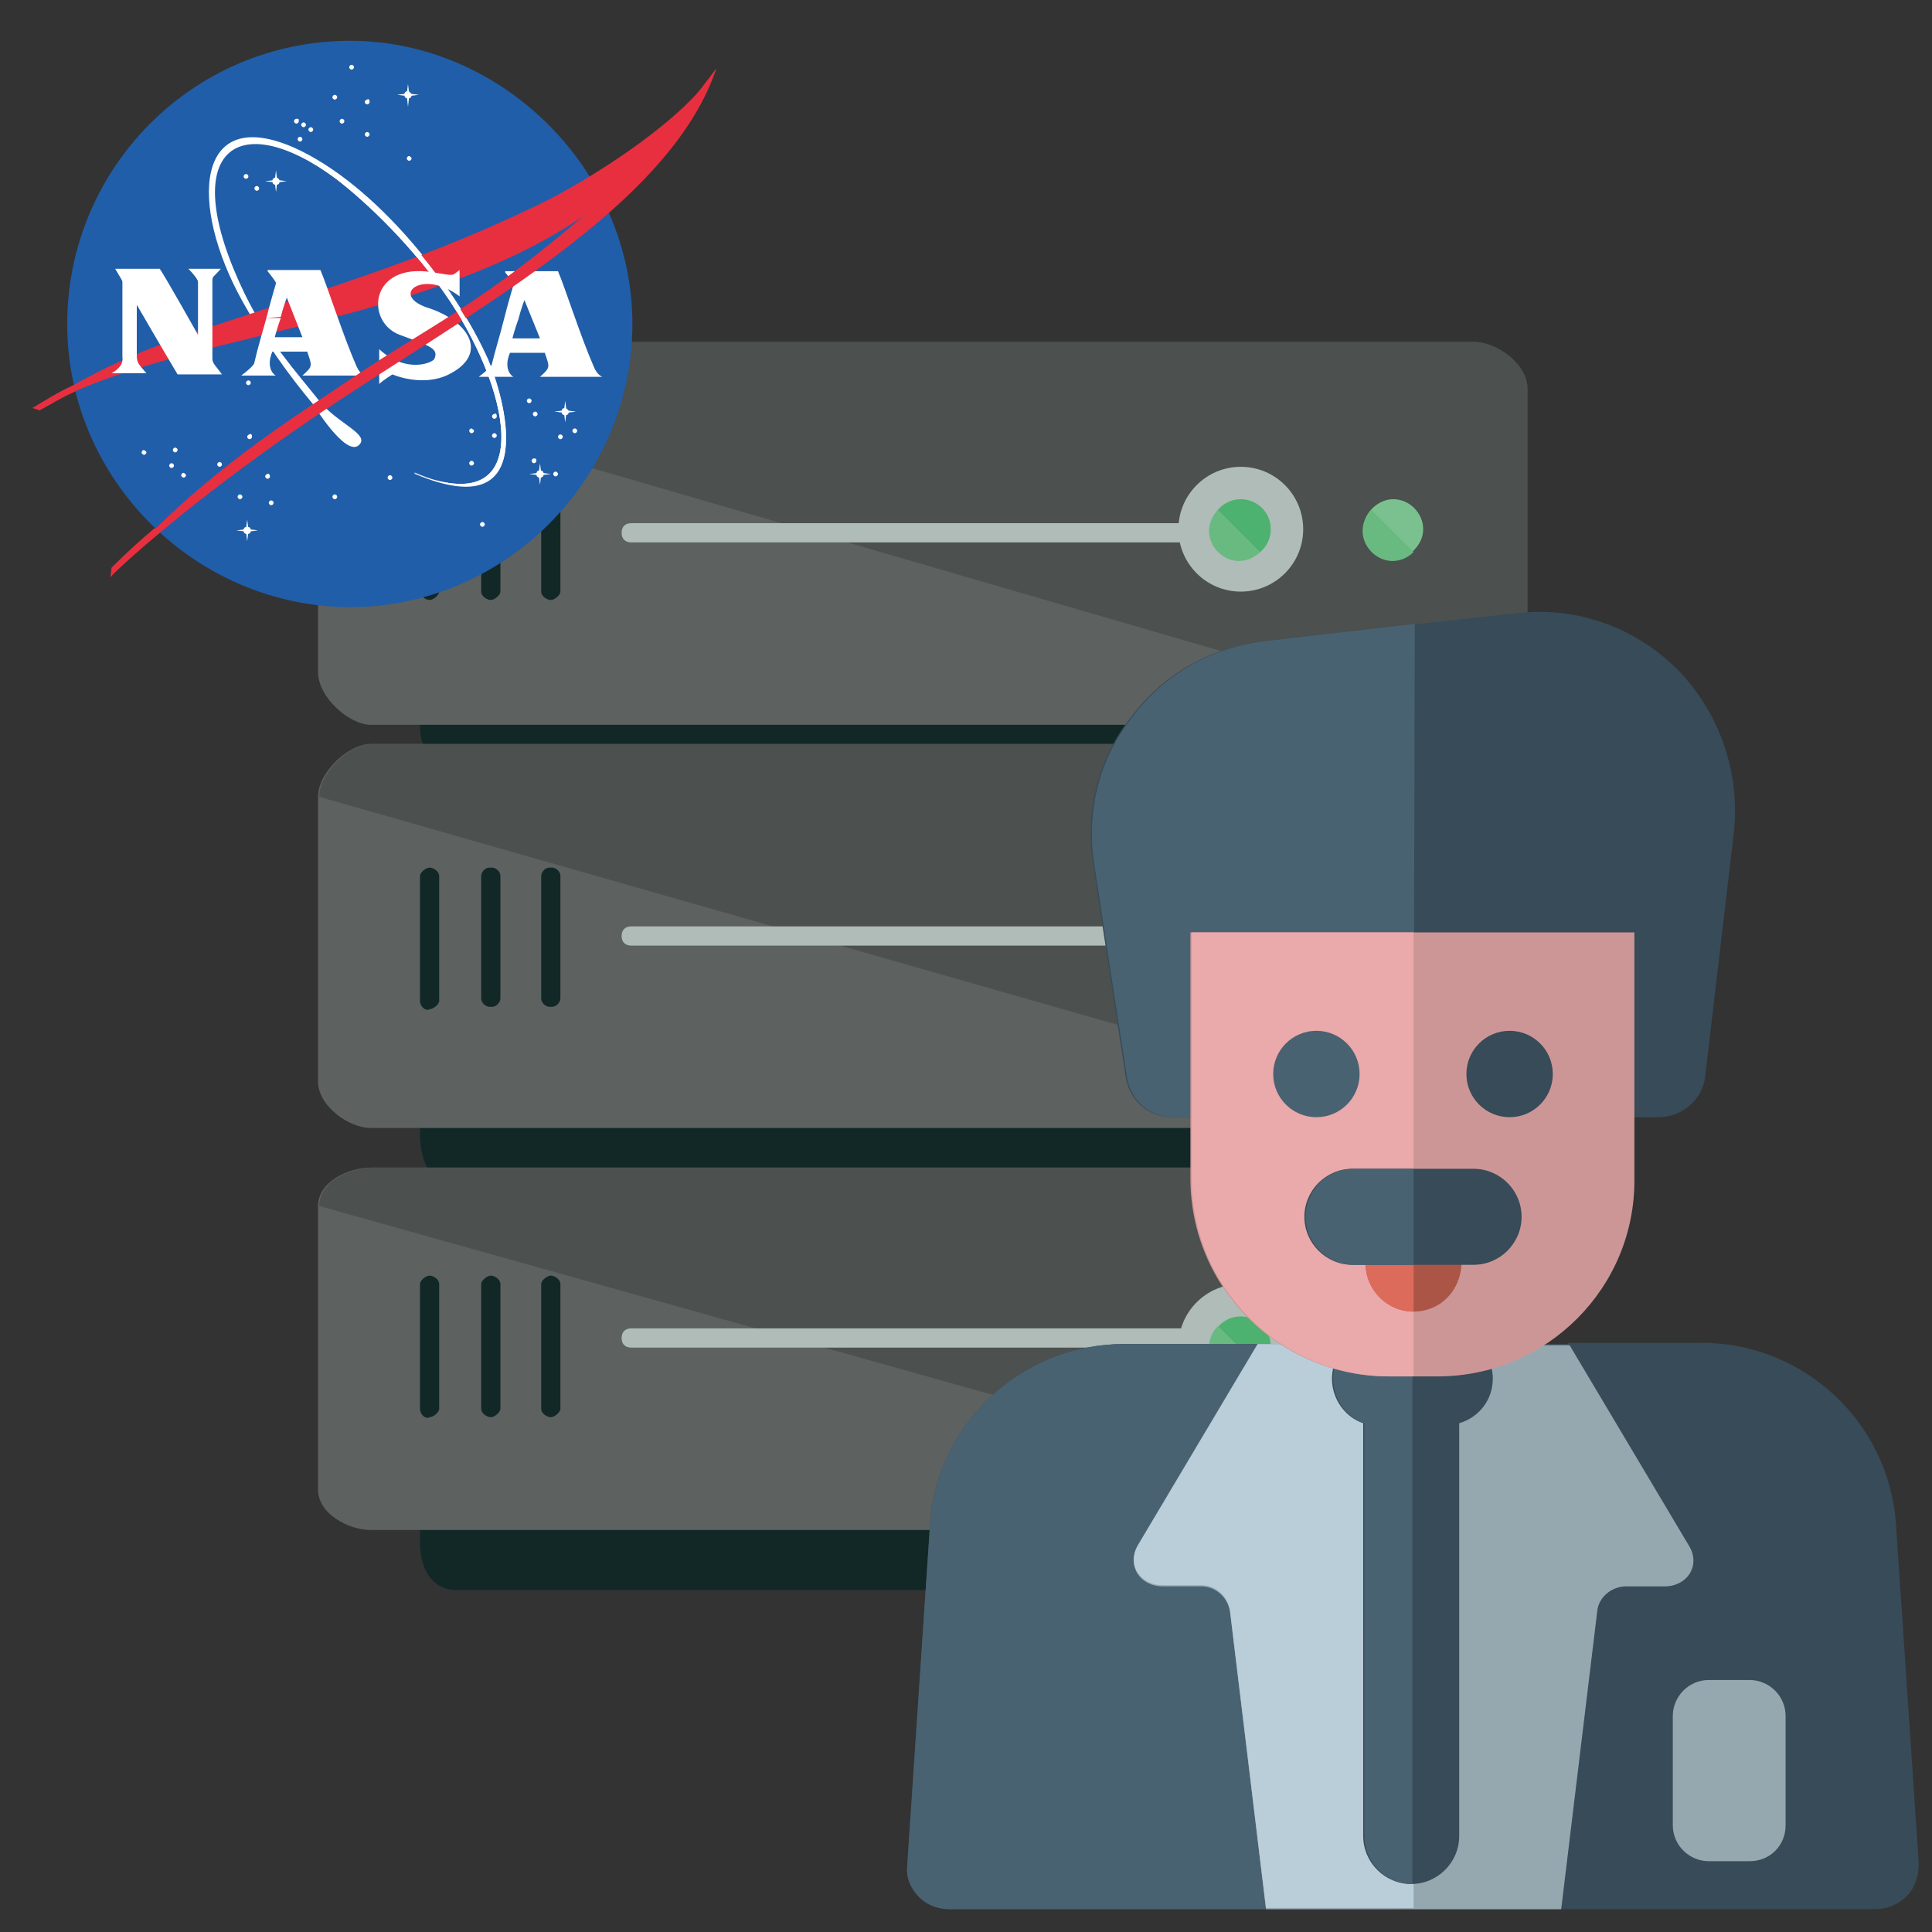 <?xml version="1.0" encoding="utf-8"?>
<!-- Generator: Adobe Illustrator 19.2.0, SVG Export Plug-In . SVG Version: 6.00 Build 0)  -->
<svg version="1.0" xmlns="http://www.w3.org/2000/svg" xmlns:xlink="http://www.w3.org/1999/xlink" x="0px" y="0px"
	 viewBox="0 0 161 161" style="enable-background:new 0 0 161 161;" xml:space="preserve">
<rect x="0" y="0" width="161" height="161" fill="#333333" stroke="none"/>
<style type="text/css">
	.st0{fill:#112827;}
	.st1{fill:#5D6160;}
	.st2{fill:#4C504F;}
	.st3{fill:#AFBCB8;}
	.st4{fill:#4DB26F;}
	.st5{fill:#69BA81;}
	.st6{fill:#7BC18F;}
	.st7{fill:#374B58;}
	.st8{fill:#496272;}
	.st9{fill:#95A8B0;}
	.st10{fill:#B9CED9;}
	.st11{fill:#CD9696;}
	.st12{fill:#EAA9AA;}
	.st13{fill:#AB5547;}
	.st14{fill:#DD6B5B;}
	.st15{fill:#205EA9;}
	.st16{fill:#FFFFFF;}
	.st17{fill:#E72F40;}
</style>
<g id="Calque_1">
	<g>
		<path class="st0" d="M118.8,60.5c0,2-1,3.2-3,3.2H38c-2,0-3-1.2-3-3.2V57c0-2,1-3.4,3-3.4h77.8c2,0,3,1.3,3,3.4V60.5z"/>
		<path class="st1" d="M127.2,56c0,2-2.5,4.4-4.4,4.4H30.9c-1.8,0-4.4-2.3-4.4-4.4V32.4c0-2,2.5-3.9,4.4-3.9h91.9
			c1.8,0,4.4,1.8,4.4,3.9V56z"/>
		<path class="st2" d="M26.6,32.4c0-2,2.5-3.9,4.4-3.9h91.9c1.8,0,4.4,1.8,4.4,3.9V56c0,2-2.5,4.4-4.4,4.4"/>
		<g>
			<path class="st0" d="M36.6,49.3c0,0.3-0.5,0.7-0.8,0.7l0,0c-0.3,0-0.8-0.3-0.8-0.7V38.9c0-0.3,0.5-0.7,0.8-0.7l0,0
				c0.3,0,0.8,0.3,0.8,0.7V49.3z"/>
			<path class="st0" d="M41.7,49.3c0,0.3-0.5,0.7-0.8,0.7l0,0c-0.3,0-0.8-0.3-0.8-0.7V38.9c0-0.3,0.5-0.7,0.8-0.7l0,0
				c0.3,0,0.8,0.3,0.8,0.7V49.3z"/>
			<path class="st0" d="M46.7,49.3c0,0.3-0.5,0.7-0.8,0.7l0,0c-0.3,0-0.8-0.3-0.8-0.7V38.9c0-0.3,0.5-0.7,0.8-0.7l0,0
				c0.3,0,0.8,0.3,0.8,0.7V49.3z"/>
		</g>
		<g>
			<path class="st3" d="M103.7,44.4c0,0.5-0.3,0.8-0.8,0.8H52.6c-0.5,0-0.8-0.3-0.8-0.8l0,0c0-0.5,0.3-0.8,0.8-0.8h50.1
				C103.4,43.6,103.7,43.9,103.7,44.4L103.7,44.4z"/>
			<circle class="st3" cx="103.4" cy="44.1" r="5.2"/>
		</g>
		<circle class="st4" cx="103.4" cy="44.1" r="2.5"/>
		<path class="st5" d="M105,46c-1,1-2.5,1-3.5,0c-1-1-1-2.5,0-3.5"/>
		<path class="st6" d="M118.6,44.1c0,1.3-1.2,2.5-2.5,2.5c-1.3,0-2.5-1.2-2.5-2.5c0-1.3,1.2-2.5,2.5-2.5
			C117.5,41.6,118.6,42.8,118.6,44.1z"/>
		<path class="st5" d="M117.8,46c-1,1-2.5,1-3.5,0c-1-1-1-2.5,0-3.5"/>
		<path class="st0" d="M118.8,94.6c0,2-1,4.4-3,4.4H38c-2,0-3-2.3-3-4.4v-3.5c0-2,1-3.9,3-3.9h77.8c2,0,3,1.8,3,3.9V94.6z"/>
		<path class="st1" d="M127.2,90.1c0,2-2.5,3.9-4.4,3.9H30.9c-1.8,0-4.4-1.8-4.4-3.9V66.4c0-2,2.5-4.4,4.4-4.4h91.9
			c2,0,4.4,2.3,4.4,4.4V90.1L127.2,90.1z"/>
		<path class="st2" d="M26.6,66.4c0-2,2.5-4.4,4.4-4.4h91.9c2,0,4.4,2.3,4.4,4.4v23.6c0,2-2.5,3.9-4.4,3.9"/>
		<g>
			<path class="st0" d="M36.6,83.4c0,0.3-0.5,0.7-0.8,0.7l0,0c-0.3,0.2-0.8-0.2-0.8-0.7V73c0-0.3,0.5-0.7,0.8-0.7l0,0
				c0.3,0,0.8,0.3,0.8,0.7V83.4z"/>
			<path class="st0" d="M41.7,83.2c0,0.3-0.3,0.7-0.7,0.7h-0.2c-0.3,0-0.7-0.3-0.7-0.7V73c0-0.3,0.3-0.7,0.7-0.7H41
				c0.3,0,0.7,0.3,0.7,0.7V83.2z"/>
			<path class="st0" d="M46.7,83.2c0,0.3-0.3,0.7-0.7,0.7h-0.2c-0.3,0-0.7-0.3-0.7-0.7V73c0-0.3,0.3-0.7,0.7-0.7H46
				c0.3,0,0.7,0.3,0.7,0.7V83.2z"/>
		</g>
		<g>
			<path class="st3" d="M103.2,78c0,0.5-0.3,0.8-0.8,0.8H52.6c-0.5,0-0.8-0.3-0.8-0.8l0,0c0-0.5,0.3-0.8,0.8-0.8h49.8
				C102.9,77.1,103.2,77.5,103.2,78L103.2,78z"/>
			<circle class="st3" cx="103.4" cy="78.2" r="5.2"/>
		</g>
		<circle class="st4" cx="103.4" cy="78.2" r="2.5"/>
		<path class="st5" d="M105,80c-1,1-2.5,1-3.5,0s-1-2.5,0-3.5"/>
		<path class="st6" d="M118.6,78.2c0,1.3-1.2,2.5-2.5,2.5c-1.3,0-2.5-1.2-2.5-2.5c0-1.3,1.2-2.5,2.5-2.5
			C117.5,75.6,118.6,76.8,118.6,78.2z"/>
		<path class="st5" d="M117.8,80c-1,1-2.5,1-3.5,0c-1-1-1-2.5,0-3.5"/>
		<path class="st0" d="M118.8,128.6c0,2-1,3.9-3,3.9H38c-2,0-3-1.8-3-3.9v-3.5c0-1.8,1-2.7,3-2.7h77.8c2,0,3,0.8,3,2.7V128.6z"/>
		<path class="st1" d="M127.2,124.1c0,2-2.5,3.4-4.4,3.4H30.9c-1.8,0-4.4-1.3-4.4-3.4v-23.6c0-2,2.5-3.2,4.4-3.2h91.9
			c2,0,4.4,1.2,4.4,3.2V124.1L127.2,124.1z"/>
		<path class="st2" d="M26.6,100.5c0-2,2.5-3.2,4.4-3.2h91.9c2,0,4.4,1.2,4.4,3.2v23.6c0,2-2.5,3.4-4.4,3.4"/>
		<g>
			<path class="st0" d="M36.6,117.4c0,0.3-0.5,0.7-0.8,0.7l0,0c-0.3,0.2-0.8-0.2-0.8-0.7V107c0-0.3,0.5-0.7,0.8-0.7l0,0
				c0.3,0,0.8,0.3,0.8,0.7V117.4z"/>
			<path class="st0" d="M41.7,117.4c0,0.3-0.5,0.7-0.8,0.7l0,0c-0.3,0-0.8-0.3-0.8-0.7V107c0-0.3,0.5-0.7,0.8-0.7l0,0
				c0.3,0,0.8,0.3,0.8,0.7V117.4z"/>
			<path class="st0" d="M46.7,117.4c0,0.3-0.5,0.7-0.8,0.7l0,0c-0.3,0-0.8-0.3-0.8-0.7V107c0-0.3,0.5-0.7,0.8-0.7l0,0
				c0.3,0,0.8,0.3,0.8,0.7V117.4z"/>
		</g>
		<g>
			<path class="st3" d="M103.7,111.5c0,0.5-0.3,0.8-0.8,0.8H52.6c-0.5,0-0.8-0.3-0.8-0.8l0,0c0-0.5,0.3-0.8,0.8-0.8h50.1
				C103.4,110.7,103.7,111,103.7,111.5L103.7,111.5z"/>
			<circle class="st3" cx="103.4" cy="112.2" r="5.2"/>
		</g>
		<circle class="st4" cx="103.4" cy="112.2" r="2.5"/>
		<path class="st5" d="M105,114c-1,1-2.5,1-3.5,0s-1-2.5,0-3.5"/>
		<path class="st6" d="M118.6,112.2c0,1.3-1.2,2.5-2.5,2.5c-1.3,0-2.5-1.2-2.5-2.5c0-1.3,1.2-2.5,2.5-2.5
			C117.5,109.7,118.6,110.9,118.6,112.2z"/>
		<path class="st5" d="M117.8,114c-1,1-2.5,1-3.5,0c-1-1-1-2.5,0-3.5"/>
		<g>
		</g>
		<g>
		</g>
		<g>
		</g>
		<g>
		</g>
		<g>
		</g>
		<g>
		</g>
		<g>
		</g>
		<g>
		</g>
		<g>
		</g>
		<g>
		</g>
		<g>
		</g>
		<g>
		</g>
		<g>
		</g>
		<g>
		</g>
		<g>
		</g>
	</g>
</g>
<g id="Calque_2">
	<g>
		<path class="st7" d="M130.7,112h-26H93.7c-8.5,0-15.7,6.6-16.2,15.1l-1.9,28.4c-0.1,1,0.3,1.9,1,2.6c0.7,0.7,1.6,1,2.6,1h26.2
			 M105.3,159.1h24.7h26.3c1,0,1.9-0.4,2.6-1.1c0.7-0.7,1-1.7,1-2.7l-1.9-28.3c-0.6-8.5-7.7-15.1-16.2-15.1h-11.1"/>
		<path class="st8" d="M116.1,112H93.7c-8.5,0-15.7,6.6-16.2,15.1l-1.9,28.4c-0.1,1,0.3,1.9,1,2.6c0.7,0.7,1.6,1,2.6,1h37L116.1,112
			L116.1,112z"/>
		<path class="st9" d="M135.5,132.2h3.2c1.9,0,3-1.7,2.1-3.3l-10-16.8h-26l-10,16.8c-0.9,1.6,0.2,3.3,2.1,3.3h3.2
			c1.2,0,2.2,0.9,2.4,2.1l3,24.8h24.6l3-24.8C133.2,133.1,134.3,132.2,135.5,132.2z"/>
		<path class="st10" d="M117.8,112h-13l-10,16.8c-0.9,1.6,0.2,3.3,2.1,3.3h3.2c1.2,0,2.2,0.9,2.4,2.1l3,24.8h12.3L117.8,112z"/>
		<path class="st7" d="M124.4,114.9c0-2.2-1.8-4-4-4h-0.3c-0.7-0.5-1.5-0.8-2.4-0.8c-0.9,0-1.7,0.3-2.4,0.8h-0.3c-2.2,0-4,1.8-4,4
			c0,1.7,1.1,3.2,2.6,3.7V153c0,2.2,1.8,4,4,4s4-1.8,4-4v-34.4C123.3,118.1,124.4,116.6,124.4,114.9z"/>
		<path class="st8" d="M117.8,110.1c-0.9,0-1.7,0.3-2.4,0.8h-0.3c-2.2,0-4,1.8-4,4c0,1.7,1.1,3.2,2.6,3.7V153c0,2.2,1.8,4,4,4V110.1
			z"/>
		<path class="st9" d="M145.8,155.1h-3.4c-1.6,0-3-1.3-3-3V143c0-1.6,1.3-3,3-3h3.4c1.6,0,3,1.3,3,3v9.1
			C148.8,153.8,147.5,155.1,145.8,155.1z"/>
		<path class="st7" d="M138.2,93.1H97.7c-2,0-3.6-1.4-3.9-3.4l-2.7-17.6c-0.7-4.5,0.4-8.9,3.2-12.4c2.7-3.6,6.7-5.8,11.2-6.3
			l20.9-2.3c5-0.6,9.9,1.2,13.4,4.7c3.5,3.6,5.2,8.5,4.7,13.5l-2.4,20.4C141.9,91.6,140.2,93.1,138.2,93.1z"/>
		<path class="st8" d="M117.8,93.1h-20c-2,0-3.6-1.4-3.9-3.4l-2.7-17.6c-0.7-4.5,0.4-8.9,3.2-12.4c2.7-3.6,6.7-5.8,11.2-6.3
			l12.3-1.4L117.8,93.1z"/>
		<path class="st11" d="M119.8,114.7h-4.1c-9.1,0-16.5-7.4-16.5-16.5V77.7h37v20.5C136.3,107.3,128.9,114.7,119.8,114.7z"/>
		<path class="st12" d="M117.8,114.7h-2c-9.1,0-16.5-7.4-16.5-16.5V77.7h18.5L117.8,114.7z"/>
		<circle class="st8" cx="109.7" cy="89.5" r="3.6"/>
		<circle class="st7" cx="125.8" cy="89.5" r="3.6"/>
		<g>
			<path class="st13" d="M117.8,109.3c-2.2,0-4-1.8-4-4v-2.1c0-2.2,1.8-4,4-4c2.2,0,4,1.8,4,4v2.1
				C121.7,107.6,120,109.3,117.8,109.3z"/>
		</g>
		<path class="st14" d="M117.8,109.3c-2.2,0-4-1.8-4-4v-2.1c0-2.2,1.8-4,4-4C117.8,99.2,117.8,109.3,117.8,109.3z"/>
		<path class="st7" d="M122.8,105.4h-10.1c-2.2,0-4-1.8-4-4c0-2.2,1.8-4,4-4h10.1c2.2,0,4,1.8,4,4
			C126.8,103.6,125,105.4,122.8,105.4z"/>
		<path class="st8" d="M117.8,105.4h-5c-2.2,0-4-1.8-4-4c0-2.2,1.8-4,4-4h5L117.8,105.4z"/>
		<g>
		</g>
		<g>
		</g>
		<g>
		</g>
		<g>
		</g>
		<g>
		</g>
		<g>
		</g>
		<g>
		</g>
		<g>
		</g>
		<g>
		</g>
		<g>
		</g>
		<g>
		</g>
		<g>
		</g>
		<g>
		</g>
		<g>
		</g>
		<g>
		</g>
	</g>
</g>
<g id="Calque_3">
	<g>
		<path class="st15" d="M52.7,27c0,12.9-10.6,23.6-23.6,23.6C16.2,50.5,5.6,39.9,5.6,27c0-12.9,10.4-23.6,23.6-23.6
			C41.8,3.4,52.7,14.1,52.7,27"/>
		<path class="st16" d="M34.5,39.4c10.1,4.1,8.3-6.3,3-14.3c-3-4.5-7-8.3-9.5-10.2c-8.3-6.1-13.4-2.4-7.6,9.6
			c1.9,3.9,4.3,6.5,6.2,8.9c1.5,1.9,4.3,2.8,3.3,3.7c-1.1,1-3.8-3.4-3.8-3.4c-2-2.4-3.9-5-5.9-8.6c-4.5-8.1-3.9-16.4,4.3-12.8
			c6.9,3.1,13.5,11.6,16.2,17.7c1.2,2.8,4.6,13.9-6.1,9.4"/>
		<path class="st17" d="M3.1,34c4.4-3,8.6-4.9,15.8-7.2c10-3.3,17.6-5.6,26.9-10.2C50,14.4,57.2,9.8,59.7,5.7
			c-0.8,1.6-3.2,4.6-4.2,6C42.9,27.5,16.1,26.6,3.3,34.1"/>
		<path class="st16" d="M9.6,22.4c4.1,0,3.7,0,3.7,0c0.1,0,3.2,5.5,3.2,5.5c0,0,0-1.9,0-4.4c0-0.3-0.8-1.1-0.8-1.1
			c1.2,0,2.7,0,2.7,0c-0.6,0.7-0.7,0.6-0.7,1c0,1.3,0,3.7,0,6.5c0,0.4,0.3,0.6,0.8,1.3h-3.7c-1.2-2-3.4-5.8-3.4-5.8c0,0,0,2.4,0,4.3
			c0,0.6,0.3,0.8,0.8,1.4c0,0,0.6,0-2.9,0c1.1-0.6,0.9-1.3,0.9-1.3c0-2.6,0-4.8,0-6.3C10.2,23.4,10.2,23.4,9.6,22.4"/>
		<path class="st16" d="M22.2,26.5c0.3-1.2,0.6-2.2,0.8-2.9c0-0.1-0.3-0.5-0.7-1l0-0.1c2.2,0,4.4,0,4.4,0c0.6,1.4,1.9,5.5,3,8
			c0.3,0.7,0.7,0.8,0.7,0.8c-1.8,0-5.3,0-5.2,0c0.9-0.8,0.8-0.8,0.4-2h-2.9c-0.6,1.4,0.2,2,0.3,2c-0.7,0-2.9,0-2.9,0
			c1.2-0.9,1.1-1.1,1.1-1.1C21.5,28.9,21.9,27.6,22.2,26.5l1.2,0c-0.3,0.8-0.5,1.6-0.5,1.6h2.3l-1.3-3.3c0,0-0.3,0.8-0.5,1.6
			L22.2,26.5"/>
		<path class="st16" d="M42,26.6c0.3-1.2,0.6-2.2,0.8-2.9c0-0.1-0.3-0.5-0.7-1l0-0.1c2.2,0,4.4,0,4.4,0c0.6,1.4,1.9,5.5,3,8
			c0.3,0.7,0.7,0.8,0.7,0.8c-1.8,0-5.3,0-5.2,0c0.9-0.8,0.8-0.8,0.4-2h-2.9c-0.6,1.4,0.2,2,0.3,2c-0.7,0-2.9,0-2.9,0
			c1.2-0.9,1.1-1.1,1.1-1.1C41.3,29.1,41.7,27.8,42,26.6l1.2,0c-0.3,0.8-0.5,1.6-0.5,1.6H45L43.7,25c0,0-0.3,0.8-0.5,1.6L42,26.6"/>
		<path class="st16" d="M38.3,24.7c0-1.7,0-2.2,0-2.2C37.6,23,38,23,36.1,22.7c-5.3-0.9-5.7,4.1-2.8,5.2c2.4,0.9,3.3,1.1,2.9,2
			c-0.1,0.3-2.3,1.3-4.6-0.8l0,2.9c0.3-0.3,1.1-0.8,1.1-0.8c0,0,2.5,1.1,4.7,0c3.4-1.7,1.7-4.5-1.9-5.6
			C32.5,24.5,35.3,22.4,38.3,24.7"/>
		<path class="st16" d="M29.5,5.6c0,0.1-0.1,0.2-0.2,0.2c-0.1,0-0.2-0.1-0.2-0.2c0-0.1,0.1-0.2,0.2-0.2C29.4,5.4,29.5,5.5,29.5,5.6"
			/>
		<path class="st16" d="M30.8,8.5c0,0.1-0.1,0.2-0.2,0.2c-0.1,0-0.2-0.1-0.2-0.2c0-0.1,0.1-0.2,0.2-0.2C30.7,8.2,30.8,8.3,30.8,8.5"
			/>
		<path class="st16" d="M34.3,13.2c0,0.1-0.1,0.2-0.2,0.2c-0.1,0-0.2-0.1-0.2-0.2c0-0.1,0.1-0.2,0.2-0.2
			C34.1,13,34.3,13.1,34.3,13.2"/>
		<path class="st16" d="M28.7,10.1c0,0.1-0.1,0.2-0.2,0.2c-0.1,0-0.2-0.1-0.2-0.2c0-0.1,0.1-0.2,0.2-0.2C28.6,9.9,28.7,10,28.7,10.1
			"/>
		<path class="st16" d="M30.8,11.2c0,0.1-0.1,0.2-0.2,0.2c-0.1,0-0.2-0.1-0.2-0.2c0-0.1,0.1-0.2,0.2-0.2
			C30.7,11,30.8,11.1,30.8,11.2"/>
		<path class="st16" d="M28.1,8.1c0,0.1-0.1,0.2-0.2,0.2c-0.1,0-0.2-0.1-0.2-0.2c0-0.1,0.1-0.2,0.2-0.2C28,7.9,28.1,8,28.1,8.1"/>
		<path class="st16" d="M24.9,10.1c0,0.1-0.1,0.2-0.2,0.2c-0.1,0-0.2-0.1-0.2-0.2c0-0.1,0.1-0.2,0.2-0.2
			C24.9,9.9,24.9,9.9,24.9,10.1"/>
		<path class="st16" d="M25.5,10.4c0,0.1-0.1,0.2-0.2,0.2c-0.1,0-0.2-0.1-0.2-0.2c0-0.1,0.1-0.2,0.2-0.2
			C25.4,10.2,25.5,10.3,25.5,10.4"/>
		<path class="st16" d="M26.1,10.8c0,0.1-0.1,0.2-0.2,0.2c-0.1,0-0.2-0.1-0.2-0.2c0-0.1,0.1-0.2,0.2-0.2
			C26,10.6,26.1,10.7,26.1,10.8"/>
		<path class="st16" d="M25.2,11.6c0,0.1-0.1,0.2-0.2,0.2c-0.1,0-0.2-0.1-0.2-0.2c0-0.1,0.1-0.2,0.2-0.2
			C25.1,11.4,25.2,11.5,25.2,11.6"/>
		<path class="st16" d="M20.7,14.7c0,0.1-0.1,0.2-0.2,0.2c-0.1,0-0.2-0.1-0.2-0.2s0.1-0.2,0.2-0.2S20.7,14.6,20.7,14.7"/>
		<path class="st16" d="M21.6,15.7c0,0.1-0.1,0.2-0.2,0.2s-0.2-0.1-0.2-0.2c0-0.1,0.1-0.2,0.2-0.2C21.5,15.5,21.6,15.6,21.6,15.7"/>
		<path class="st16" d="M20.9,31.9c0,0.1-0.1,0.2-0.2,0.2c-0.1,0-0.2-0.1-0.2-0.2c0-0.1,0.1-0.2,0.2-0.2
			C20.8,31.7,20.9,31.8,20.9,31.9"/>
		<path class="st16" d="M21,36.4c0,0.1-0.1,0.2-0.2,0.2c-0.1,0-0.2-0.1-0.2-0.2c0-0.1,0.1-0.2,0.2-0.2C20.9,36.1,21,36.2,21,36.4"/>
		<path class="st16" d="M18.5,38.7c0,0.1-0.1,0.2-0.2,0.2c-0.1,0-0.2-0.1-0.2-0.2c0-0.1,0.1-0.2,0.2-0.2
			C18.4,38.5,18.5,38.6,18.5,38.7"/>
		<path class="st16" d="M15.5,39.6c0,0.1-0.1,0.2-0.2,0.2c-0.1,0-0.2-0.1-0.2-0.2c0-0.1,0.1-0.2,0.2-0.2
			C15.3,39.4,15.5,39.5,15.5,39.6"/>
		<path class="st16" d="M14.8,37.5c0,0.1-0.1,0.2-0.2,0.2c-0.1,0-0.2-0.1-0.2-0.2c0-0.1,0.1-0.2,0.2-0.2
			C14.7,37.3,14.8,37.4,14.8,37.5"/>
		<path class="st16" d="M14.5,38.8c0,0.1-0.1,0.2-0.2,0.2c-0.1,0-0.2-0.1-0.2-0.2c0-0.1,0.1-0.2,0.2-0.2
			C14.4,38.6,14.5,38.7,14.5,38.8"/>
		<path class="st16" d="M12.2,37.7c0,0.1-0.1,0.2-0.2,0.2c-0.1,0-0.2-0.1-0.2-0.2s0.1-0.2,0.2-0.2C12.1,37.6,12.2,37.6,12.2,37.7"/>
		<path class="st16" d="M20.2,41.4c0,0.1-0.1,0.2-0.2,0.2c-0.1,0-0.2-0.1-0.2-0.2c0-0.1,0.1-0.2,0.2-0.2
			C20.1,41.2,20.2,41.3,20.2,41.4"/>
		<path class="st16" d="M22.5,39.7c0,0.1-0.1,0.2-0.2,0.2c-0.1,0-0.2-0.1-0.2-0.2c0-0.1,0.1-0.2,0.2-0.2
			C22.4,39.4,22.5,39.6,22.5,39.7"/>
		<path class="st16" d="M22.8,41.9c0,0.1-0.1,0.2-0.2,0.2c-0.1,0-0.2-0.1-0.2-0.2c0-0.1,0.1-0.2,0.2-0.2
			C22.7,41.7,22.8,41.8,22.8,41.9"/>
		<path class="st16" d="M32.7,39.8c0,0.1-0.1,0.2-0.2,0.2c-0.1,0-0.2-0.1-0.2-0.2c0-0.1,0.1-0.2,0.2-0.2
			C32.6,39.6,32.7,39.7,32.7,39.8"/>
		<path class="st16" d="M28.1,41.4c0,0.1-0.1,0.2-0.2,0.2c-0.1,0-0.2-0.1-0.2-0.2c0-0.1,0.1-0.2,0.2-0.2
			C28,41.2,28.1,41.3,28.1,41.4"/>
		<path class="st16" d="M40.4,43.7c0,0.1-0.1,0.2-0.2,0.2c-0.1,0-0.2-0.1-0.2-0.2c0-0.1,0.1-0.2,0.2-0.2
			C40.3,43.5,40.4,43.6,40.4,43.7"/>
		<path class="st16" d="M41.4,34.7c0,0.1-0.1,0.2-0.2,0.2c-0.1,0-0.2-0.1-0.2-0.2c0-0.1,0.1-0.2,0.2-0.2
			C41.3,34.4,41.4,34.5,41.4,34.7"/>
		<path class="st16" d="M39.5,35.9c0,0.1-0.1,0.2-0.2,0.2c-0.1,0-0.2-0.1-0.2-0.2c0-0.1,0.1-0.2,0.2-0.2
			C39.4,35.8,39.5,35.8,39.5,35.9"/>
		<path class="st16" d="M41.4,36.3c0,0.1-0.1,0.2-0.2,0.2c-0.1,0-0.2-0.1-0.2-0.2c0-0.1,0.1-0.2,0.2-0.2
			C41.3,36.1,41.4,36.2,41.4,36.3"/>
		<path class="st16" d="M39.5,38.6c0,0.1-0.1,0.2-0.2,0.2c-0.1,0-0.2-0.1-0.2-0.2c0-0.1,0.1-0.2,0.2-0.2
			C39.4,38.4,39.5,38.5,39.5,38.6"/>
		<path class="st16" d="M44.3,33.4c0,0.1-0.1,0.2-0.2,0.2c-0.1,0-0.2-0.1-0.2-0.2c0-0.1,0.1-0.2,0.2-0.2
			C44.2,33.2,44.3,33.3,44.3,33.4"/>
		<path class="st16" d="M44.8,34.5c0,0.1-0.1,0.2-0.2,0.2c-0.1,0-0.2-0.1-0.2-0.2c0-0.1,0.1-0.2,0.2-0.2
			C44.7,34.3,44.8,34.4,44.8,34.5"/>
		<path class="st16" d="M48.1,35.9c0,0.1-0.1,0.2-0.2,0.2c-0.1,0-0.2-0.1-0.2-0.2c0-0.1,0.1-0.2,0.2-0.2
			C48,35.7,48.1,35.8,48.1,35.9"/>
		<path class="st16" d="M44.7,38.4c0,0.1-0.1,0.2-0.2,0.2c-0.1,0-0.2-0.1-0.2-0.2c0-0.1,0.1-0.2,0.2-0.2
			C44.7,38.2,44.7,38.3,44.7,38.4"/>
		<path class="st16" d="M46.9,36.4c0,0.1-0.1,0.2-0.2,0.2c-0.1,0-0.2-0.1-0.2-0.2s0.1-0.2,0.2-0.2C46.8,36.2,46.9,36.3,46.9,36.4"/>
		<path class="st16" d="M46.5,39.5c0,0.1-0.1,0.2-0.2,0.2c-0.1,0-0.2-0.1-0.2-0.2c0-0.1,0.1-0.2,0.2-0.2
			C46.4,39.3,46.5,39.4,46.5,39.5"/>
		<path class="st16" d="M47.4,34.3c0,0.2-0.1,0.3-0.3,0.3c-0.2,0-0.3-0.1-0.3-0.3c0-0.2,0.1-0.3,0.3-0.3
			C47.2,34,47.4,34.2,47.4,34.3"/>
		<path class="st16" d="M47.1,33.4L47,34.2l-0.8,0.1l0.8,0.1l0.1,0.8l0.1-0.8l0.8-0.1l-0.8-0.1L47.1,33.4"/>
		<path class="st16" d="M45.3,39.5c0,0.2-0.1,0.3-0.3,0.3c-0.2,0-0.3-0.1-0.3-0.3c0-0.2,0.1-0.3,0.3-0.3
			C45.2,39.2,45.3,39.3,45.3,39.5"/>
		<path class="st16" d="M45,38.6l-0.1,0.8l-0.8,0.1l0.8,0.1l0.1,0.8l0.1-0.8l0.8-0.1l-0.8-0.1L45,38.6"/>
		<path class="st16" d="M23.3,15.1c0,0.2-0.1,0.3-0.3,0.3c-0.2,0-0.3-0.1-0.3-0.3c0-0.2,0.1-0.3,0.3-0.3
			C23.1,14.8,23.3,14.9,23.3,15.1"/>
		<path class="st16" d="M23,14.2L22.9,15l-0.8,0.1l0.8,0.1L23,16l0.1-0.8l0.8-0.1L23.1,15L23,14.2"/>
		<path class="st16" d="M34.3,7.9c0,0.2-0.1,0.3-0.3,0.3c-0.2,0-0.3-0.1-0.3-0.3c0-0.2,0.1-0.3,0.3-0.3C34.1,7.6,34.3,7.8,34.3,7.9"
			/>
		<path class="st16" d="M34,7l-0.1,0.8l-0.8,0.1L33.9,8L34,8.9L34.1,8l0.8-0.1l-0.8-0.1L34,7"/>
		<path class="st16" d="M20.9,44.2c0,0.2-0.1,0.3-0.3,0.3c-0.2,0-0.3-0.1-0.3-0.3c0-0.2,0.1-0.3,0.3-0.3
			C20.8,43.9,20.9,44,20.9,44.2"/>
		<path class="st16" d="M20.6,43.3l-0.1,0.8l-0.8,0.1l0.8,0.1l0.1,0.8l0.1-0.8l0.8-0.1l-0.8-0.1L20.6,43.3"/>
		<path class="st17" d="M59.7,5.7c-3.6,10.7-18,18.9-30.1,26.8c-7.3,4.7-14.6,10.2-19.6,14.8c-1.3,1.2,0.3-0.5-0.2,0.1
			c7-8,15-12.8,19.4-15.8c7.5-5.1,11.8-6.4,24.7-18.3"/>
		<path class="st17" d="M6.1,32.1c-1.3,0.6-2.4,1.3-3.4,1.9l0.6,0.2c0.9-0.5,1.9-1.1,3-1.6"/>
		<path class="st17" d="M12.9,44c-1.2,1-2.4,2.1-3.6,3.3l-0.1,0.8c1.1-1.2,2.5-2.4,4.1-3.7"/>
		<path class="st16" d="M34.5,39.4c10.1,4.1,8.3-6.3,3-14.3c-3-4.5-6.8-8.1-9.5-10.2c-3.2-2.3-3.5-2.5-3.5-2.5
			c7.1,3.4,13.5,11.6,16.2,17.7c1.2,2.8,4.6,13.9-6.1,9.4"/>
	</g>
</g>
</svg>

